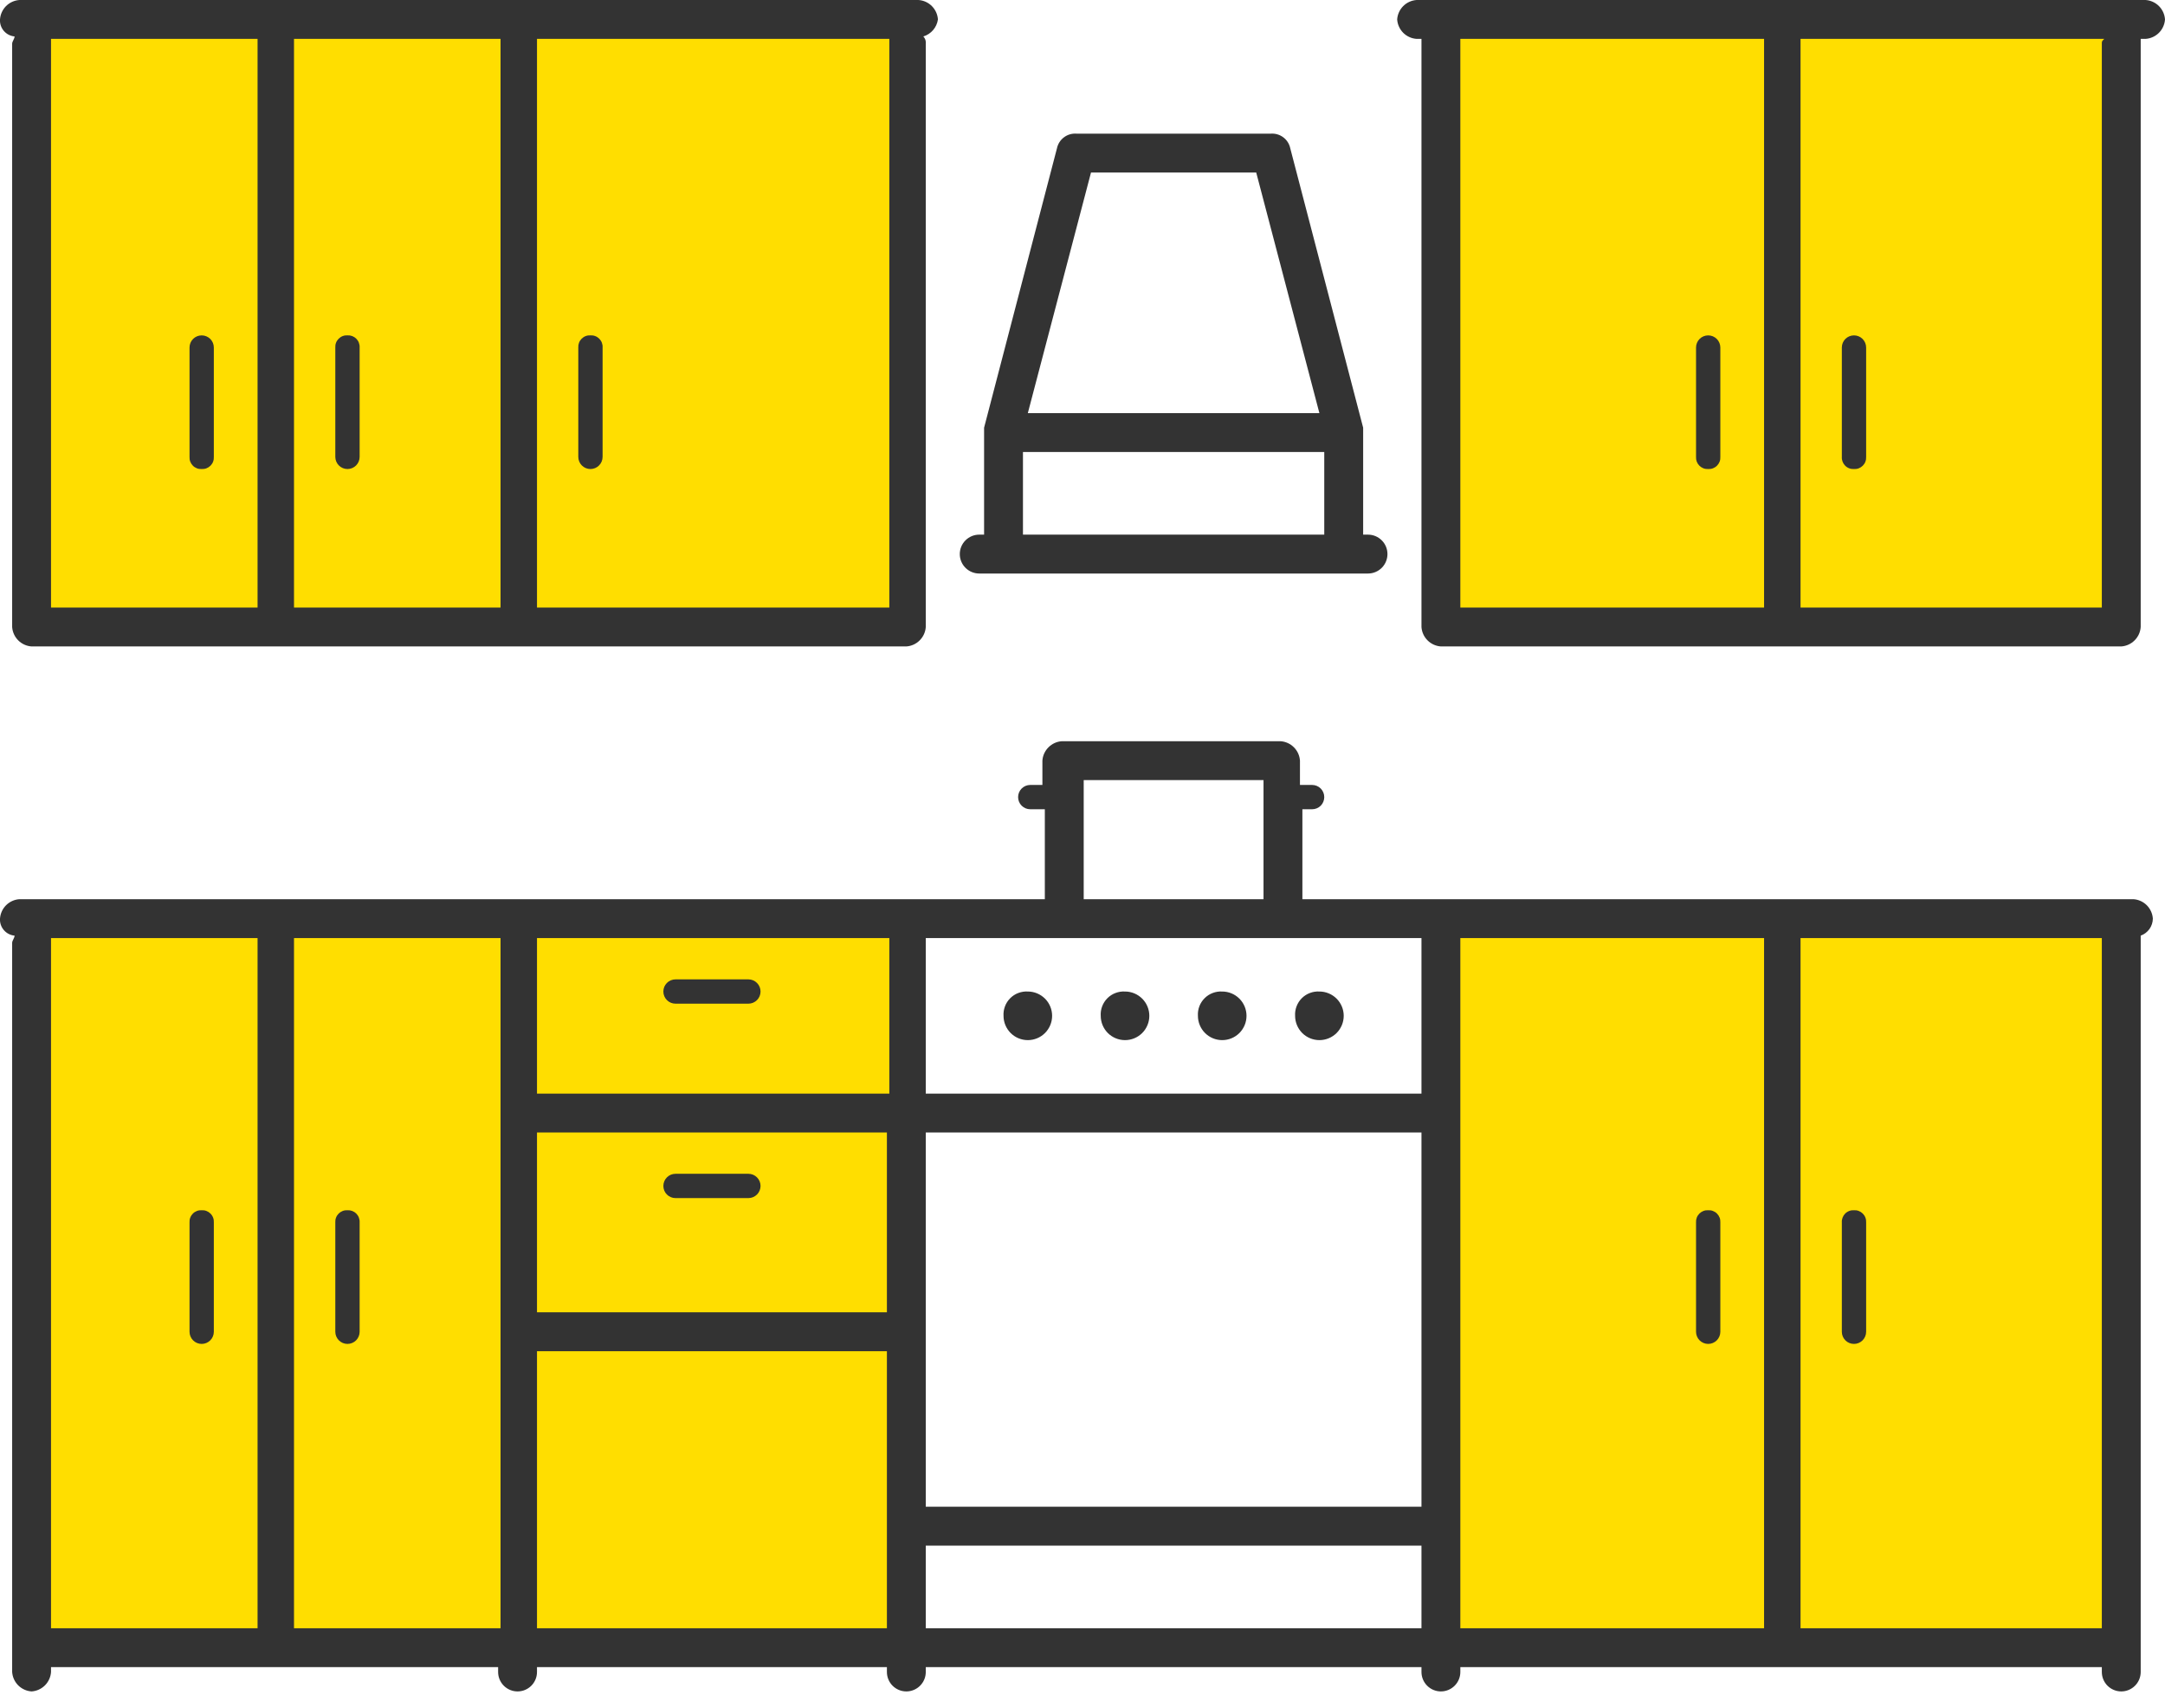 <svg width="90" height="71" viewBox="0 0 90 71" fill="none" xmlns="http://www.w3.org/2000/svg">
<g clip-path="url(#clip0)">
<path d="M37.677 38.182H1.313V68.485H37.677V38.182Z" fill="#FFDE00"/>
<path d="M37.677 0.808H1.313V26.061H37.677V0.808Z" fill="#FFDE00"/>
<path d="M88.182 0.808H59.899V26.061H88.182V0.808Z" fill="#FFDE00"/>
<path d="M88.182 38.182H59.899V68.485H88.182V38.182Z" fill="#FFDE00"/>
<path d="M8.384 50.303C8.316 50.299 8.249 50.309 8.186 50.333C8.123 50.357 8.065 50.394 8.018 50.442C7.97 50.49 7.933 50.547 7.909 50.61C7.885 50.673 7.875 50.741 7.879 50.808V55.354C7.879 55.488 7.932 55.616 8.027 55.711C8.121 55.806 8.25 55.859 8.384 55.859C8.518 55.859 8.646 55.806 8.741 55.711C8.836 55.616 8.889 55.488 8.889 55.354V50.808C8.893 50.741 8.883 50.673 8.859 50.61C8.835 50.547 8.798 50.49 8.75 50.442C8.702 50.394 8.645 50.357 8.582 50.333C8.519 50.309 8.451 50.299 8.384 50.303Z" fill="#333333"/>
<path d="M88.687 37.374H54.141V33.636H54.545C54.679 33.636 54.808 33.583 54.903 33.489C54.997 33.394 55.05 33.265 55.05 33.131C55.05 32.997 54.997 32.869 54.903 32.774C54.808 32.679 54.679 32.626 54.545 32.626H54.04V31.616C54.026 31.407 53.937 31.209 53.788 31.061C53.639 30.912 53.442 30.822 53.232 30.808H44.141C43.932 30.822 43.734 30.912 43.586 31.061C43.437 31.209 43.347 31.407 43.333 31.616V32.626H42.828C42.694 32.626 42.566 32.679 42.471 32.774C42.376 32.869 42.323 32.997 42.323 33.131C42.323 33.265 42.376 33.394 42.471 33.489C42.566 33.583 42.694 33.636 42.828 33.636H43.434V37.374H0.808C0.598 37.388 0.401 37.478 0.252 37.626C0.104 37.775 0.014 37.972 -1.17417e-05 38.182C-0.011 38.355 0.046 38.526 0.159 38.658C0.273 38.791 0.433 38.873 0.606 38.889C0.606 38.99 0.505 39.091 0.505 39.192V69.495C0.519 69.705 0.609 69.902 0.757 70.051C0.906 70.199 1.103 70.289 1.313 70.303C1.523 70.289 1.72 70.199 1.869 70.051C2.017 69.902 2.107 69.705 2.121 69.495V69.293H20.707V69.495C20.707 69.709 20.792 69.915 20.944 70.066C21.095 70.218 21.301 70.303 21.515 70.303C21.73 70.303 21.935 70.218 22.087 70.066C22.238 69.915 22.323 69.709 22.323 69.495V69.293H36.869V69.495C36.869 69.709 36.954 69.915 37.105 70.066C37.257 70.218 37.462 70.303 37.677 70.303C37.891 70.303 38.097 70.218 38.248 70.066C38.4 69.915 38.485 69.709 38.485 69.495V69.293H59.091V69.495C59.091 69.709 59.176 69.915 59.328 70.066C59.479 70.218 59.685 70.303 59.899 70.303C60.113 70.303 60.319 70.218 60.47 70.066C60.622 69.915 60.707 69.709 60.707 69.495V69.293H87.374V69.495C87.374 69.709 87.459 69.915 87.61 70.066C87.762 70.218 87.968 70.303 88.182 70.303C88.396 70.303 88.602 70.218 88.753 70.066C88.905 69.915 88.99 69.709 88.99 69.495V38.889C89.136 38.837 89.263 38.741 89.353 38.615C89.444 38.488 89.493 38.337 89.495 38.182C89.481 37.972 89.391 37.775 89.243 37.626C89.094 37.478 88.897 37.388 88.687 37.374V37.374ZM36.869 45.455H22.323V38.99H36.97V45.455H36.869ZM22.323 47.071H36.869V54.545H22.323V47.071ZM38.485 47.071H59.091V62.626H38.485V47.071ZM59.091 39.192V45.455H38.485V38.99H59.091V39.192ZM45.05 32.424H52.525V37.374H45.05V32.424ZM2.121 67.677V38.99H10.707V67.677H2.121ZM12.222 67.677V38.99H20.808V67.677H12.222ZM22.323 67.677V56.162H36.869V67.677H22.323ZM38.485 67.677V64.242H59.091V67.677H38.485ZM60.707 39.192V38.99H73.333V67.677H60.707V39.192ZM87.172 67.677H74.849V38.99H87.374V67.677H87.172Z" fill="#333333"/>
<path d="M89.192 0H58.889C58.679 0.014 58.482 0.104 58.333 0.252C58.185 0.401 58.095 0.598 58.081 0.808C58.095 1.018 58.185 1.215 58.333 1.364C58.482 1.512 58.679 1.602 58.889 1.616H59.091V26.061C59.105 26.27 59.195 26.468 59.343 26.616C59.492 26.765 59.689 26.855 59.899 26.869H88.182C88.391 26.855 88.589 26.765 88.737 26.616C88.886 26.468 88.976 26.27 88.99 26.061V1.616H89.192C89.402 1.602 89.599 1.512 89.748 1.364C89.896 1.215 89.986 1.018 90 0.808C89.986 0.598 89.896 0.401 89.748 0.252C89.599 0.104 89.402 0.014 89.192 0V0ZM60.707 1.616H73.333V25.253H60.707V1.616ZM87.374 1.818V25.253H74.849V1.616H87.475C87.374 1.717 87.374 1.717 87.374 1.818Z" fill="#333333"/>
<path d="M40.707 23.838H56.869C57.083 23.838 57.288 23.753 57.44 23.602C57.592 23.45 57.677 23.244 57.677 23.03C57.677 22.816 57.592 22.61 57.44 22.459C57.288 22.307 57.083 22.222 56.869 22.222H56.667V17.778L53.636 6.161C53.598 5.98 53.495 5.818 53.346 5.707C53.197 5.595 53.013 5.542 52.828 5.555H44.747C44.562 5.542 44.378 5.595 44.23 5.707C44.081 5.818 43.978 5.98 43.939 6.161L40.909 17.778V22.222H40.707C40.493 22.222 40.287 22.307 40.136 22.459C39.984 22.61 39.899 22.816 39.899 23.03C39.899 23.244 39.984 23.45 40.136 23.602C40.287 23.753 40.493 23.838 40.707 23.838ZM45.353 7.172H52.222L54.848 17.172H42.727L45.353 7.172ZM42.525 22.02V18.788H55.05V22.222H42.525V22.02Z" fill="#333333"/>
<path d="M0.606 1.515C0.606 1.616 0.505 1.717 0.505 1.818V26.061C0.519 26.27 0.609 26.468 0.757 26.616C0.906 26.765 1.103 26.855 1.313 26.869H37.677C37.886 26.855 38.084 26.765 38.232 26.616C38.381 26.468 38.471 26.27 38.485 26.061V1.818C38.492 1.763 38.486 1.708 38.469 1.655C38.451 1.603 38.422 1.555 38.384 1.515C38.542 1.467 38.682 1.375 38.79 1.25C38.897 1.125 38.967 0.971 38.99 0.808C38.976 0.598 38.886 0.401 38.737 0.252C38.589 0.104 38.392 0.014 38.182 0L0.808 0C0.598 0.014 0.401 0.104 0.252 0.252C0.104 0.401 0.014 0.598 -1.17416e-05 0.808C-0.011 0.982 0.046 1.153 0.159 1.285C0.273 1.417 0.433 1.499 0.606 1.515V1.515ZM2.121 1.616H10.707V25.253H2.121V1.616ZM20.707 25.253H12.222V1.616H20.808V25.253H20.707ZM36.869 25.253H22.323V1.616H36.97V25.253H36.869Z" fill="#333333"/>
<path d="M42.727 41.212C42.593 41.204 42.458 41.225 42.331 41.273C42.205 41.32 42.09 41.395 41.995 41.49C41.9 41.586 41.825 41.7 41.778 41.826C41.73 41.953 41.709 42.087 41.717 42.222C41.717 42.49 41.824 42.747 42.013 42.937C42.203 43.126 42.459 43.232 42.727 43.232C42.995 43.232 43.252 43.126 43.441 42.937C43.631 42.747 43.737 42.49 43.737 42.222C43.737 41.954 43.631 41.697 43.441 41.508C43.252 41.319 42.995 41.212 42.727 41.212Z" fill="#333333"/>
<path d="M46.768 41.212C46.633 41.204 46.498 41.225 46.372 41.273C46.245 41.32 46.131 41.395 46.035 41.49C45.94 41.586 45.866 41.7 45.818 41.826C45.77 41.953 45.749 42.087 45.758 42.222C45.758 42.49 45.864 42.747 46.053 42.937C46.243 43.126 46.5 43.232 46.768 43.232C47.036 43.232 47.292 43.126 47.482 42.937C47.671 42.747 47.778 42.49 47.778 42.222C47.778 41.954 47.671 41.697 47.482 41.508C47.292 41.319 47.036 41.212 46.768 41.212Z" fill="#333333"/>
<path d="M50.808 41.212C50.673 41.204 50.538 41.225 50.412 41.273C50.286 41.32 50.171 41.395 50.076 41.49C49.98 41.586 49.906 41.7 49.858 41.826C49.81 41.953 49.79 42.087 49.798 42.222C49.798 42.49 49.904 42.747 50.094 42.937C50.283 43.126 50.54 43.232 50.808 43.232C51.076 43.232 51.333 43.126 51.522 42.937C51.712 42.747 51.818 42.49 51.818 42.222C51.818 41.954 51.712 41.697 51.522 41.508C51.333 41.319 51.076 41.212 50.808 41.212Z" fill="#333333"/>
<path d="M54.849 43.232C55.116 43.232 55.373 43.126 55.563 42.937C55.752 42.747 55.859 42.49 55.859 42.222C55.859 41.954 55.752 41.697 55.563 41.508C55.373 41.319 55.116 41.212 54.849 41.212C54.714 41.204 54.579 41.225 54.453 41.273C54.326 41.32 54.212 41.395 54.116 41.49C54.021 41.586 53.947 41.7 53.899 41.826C53.851 41.953 53.83 42.087 53.838 42.222C53.838 42.49 53.945 42.747 54.134 42.937C54.324 43.126 54.581 43.232 54.849 43.232Z" fill="#333333"/>
<path d="M14.444 50.303C14.377 50.299 14.309 50.309 14.246 50.333C14.183 50.357 14.126 50.394 14.078 50.442C14.03 50.49 13.993 50.547 13.969 50.61C13.945 50.673 13.935 50.741 13.939 50.808V55.354C13.939 55.488 13.993 55.616 14.087 55.711C14.182 55.806 14.31 55.859 14.444 55.859C14.578 55.859 14.707 55.806 14.802 55.711C14.896 55.616 14.95 55.488 14.95 55.354V50.808C14.954 50.741 14.943 50.673 14.919 50.61C14.896 50.547 14.858 50.49 14.811 50.442C14.763 50.394 14.706 50.357 14.643 50.333C14.579 50.309 14.512 50.299 14.444 50.303Z" fill="#333333"/>
<path d="M71.01 50.303C70.943 50.299 70.875 50.309 70.812 50.333C70.749 50.357 70.692 50.394 70.644 50.442C70.596 50.49 70.559 50.547 70.535 50.61C70.511 50.673 70.501 50.741 70.505 50.808V55.354C70.505 55.488 70.558 55.616 70.653 55.711C70.748 55.806 70.876 55.859 71.01 55.859C71.144 55.859 71.272 55.806 71.367 55.711C71.462 55.616 71.515 55.488 71.515 55.354V50.808C71.519 50.741 71.509 50.673 71.485 50.61C71.461 50.547 71.424 50.49 71.376 50.442C71.329 50.394 71.271 50.357 71.208 50.333C71.145 50.309 71.078 50.299 71.01 50.303V50.303Z" fill="#333333"/>
<path d="M77.071 50.303C77.003 50.299 76.936 50.309 76.873 50.333C76.809 50.357 76.752 50.394 76.704 50.442C76.657 50.49 76.62 50.547 76.596 50.61C76.572 50.673 76.561 50.741 76.566 50.808V55.354C76.566 55.488 76.619 55.616 76.713 55.711C76.808 55.806 76.937 55.859 77.071 55.859C77.205 55.859 77.333 55.806 77.428 55.711C77.522 55.616 77.576 55.488 77.576 55.354V50.808C77.58 50.741 77.57 50.673 77.546 50.61C77.522 50.547 77.485 50.49 77.437 50.442C77.389 50.394 77.332 50.357 77.269 50.333C77.206 50.309 77.138 50.299 77.071 50.303V50.303Z" fill="#333333"/>
<path d="M31.111 48.788H28.081C27.947 48.788 27.818 48.841 27.724 48.936C27.629 49.031 27.576 49.159 27.576 49.293C27.576 49.427 27.629 49.556 27.724 49.65C27.818 49.745 27.947 49.798 28.081 49.798H31.111C31.245 49.798 31.373 49.745 31.468 49.65C31.563 49.556 31.616 49.427 31.616 49.293C31.616 49.159 31.563 49.031 31.468 48.936C31.373 48.841 31.245 48.788 31.111 48.788Z" fill="#333333"/>
<path d="M8.384 19.495C8.451 19.499 8.519 19.489 8.582 19.465C8.645 19.441 8.702 19.404 8.75 19.356C8.798 19.308 8.835 19.251 8.859 19.188C8.883 19.125 8.893 19.057 8.889 18.99V14.444C8.889 14.311 8.836 14.182 8.741 14.087C8.646 13.993 8.518 13.94 8.384 13.94C8.25 13.94 8.121 13.993 8.027 14.087C7.932 14.182 7.879 14.311 7.879 14.444V18.99C7.875 19.057 7.885 19.125 7.909 19.188C7.933 19.251 7.97 19.308 8.018 19.356C8.065 19.404 8.123 19.441 8.186 19.465C8.249 19.489 8.316 19.499 8.384 19.495V19.495Z" fill="#333333"/>
<path d="M14.444 13.939C14.377 13.935 14.309 13.945 14.246 13.969C14.183 13.993 14.126 14.03 14.078 14.078C14.03 14.126 13.993 14.183 13.969 14.246C13.945 14.309 13.935 14.377 13.939 14.444V18.99C13.939 19.124 13.993 19.252 14.087 19.347C14.182 19.442 14.31 19.495 14.444 19.495C14.578 19.495 14.707 19.442 14.802 19.347C14.896 19.252 14.95 19.124 14.95 18.99V14.444C14.954 14.377 14.943 14.309 14.919 14.246C14.896 14.183 14.858 14.126 14.811 14.078C14.763 14.03 14.706 13.993 14.643 13.969C14.579 13.945 14.512 13.935 14.444 13.939V13.939Z" fill="#333333"/>
<path d="M24.545 13.939C24.478 13.935 24.41 13.945 24.347 13.969C24.284 13.993 24.227 14.03 24.179 14.078C24.131 14.126 24.094 14.183 24.07 14.246C24.046 14.309 24.036 14.377 24.04 14.444V18.99C24.04 19.124 24.093 19.252 24.188 19.347C24.283 19.442 24.411 19.495 24.545 19.495C24.679 19.495 24.808 19.442 24.902 19.347C24.997 19.252 25.05 19.124 25.05 18.99V14.444C25.055 14.377 25.044 14.309 25.02 14.246C24.997 14.183 24.959 14.126 24.912 14.078C24.864 14.03 24.807 13.993 24.743 13.969C24.68 13.945 24.613 13.935 24.545 13.939V13.939Z" fill="#333333"/>
<path d="M71.01 19.495C71.078 19.499 71.145 19.489 71.208 19.465C71.271 19.441 71.329 19.404 71.376 19.356C71.424 19.308 71.461 19.251 71.485 19.188C71.509 19.125 71.519 19.057 71.515 18.99V14.444C71.515 14.311 71.462 14.182 71.367 14.087C71.272 13.993 71.144 13.94 71.01 13.94C70.876 13.94 70.748 13.993 70.653 14.087C70.558 14.182 70.505 14.311 70.505 14.444V18.99C70.501 19.057 70.511 19.125 70.535 19.188C70.559 19.251 70.596 19.308 70.644 19.356C70.692 19.404 70.749 19.441 70.812 19.465C70.875 19.489 70.943 19.499 71.01 19.495V19.495Z" fill="#333333"/>
<path d="M77.071 19.495C77.138 19.499 77.206 19.489 77.269 19.465C77.332 19.441 77.389 19.404 77.437 19.356C77.485 19.308 77.522 19.251 77.546 19.188C77.57 19.125 77.58 19.057 77.576 18.99V14.444C77.576 14.311 77.522 14.182 77.428 14.087C77.333 13.993 77.205 13.94 77.071 13.94C76.937 13.94 76.808 13.993 76.713 14.087C76.619 14.182 76.566 14.311 76.566 14.444V18.99C76.561 19.057 76.572 19.125 76.596 19.188C76.62 19.251 76.657 19.308 76.704 19.356C76.752 19.404 76.809 19.441 76.873 19.465C76.936 19.489 77.003 19.499 77.071 19.495V19.495Z" fill="#333333"/>
<path d="M31.111 40.707H28.081C27.947 40.707 27.818 40.76 27.724 40.855C27.629 40.95 27.576 41.078 27.576 41.212C27.576 41.346 27.629 41.474 27.724 41.569C27.818 41.664 27.947 41.717 28.081 41.717H31.111C31.245 41.717 31.373 41.664 31.468 41.569C31.563 41.474 31.616 41.346 31.616 41.212C31.616 41.078 31.563 40.95 31.468 40.855C31.373 40.76 31.245 40.707 31.111 40.707Z" fill="#333333"/>
</g>
<defs>
<clipPath id="clip0">
<rect width="90" height="70.303" fill="white"/>
</clipPath>
</defs>
</svg>
